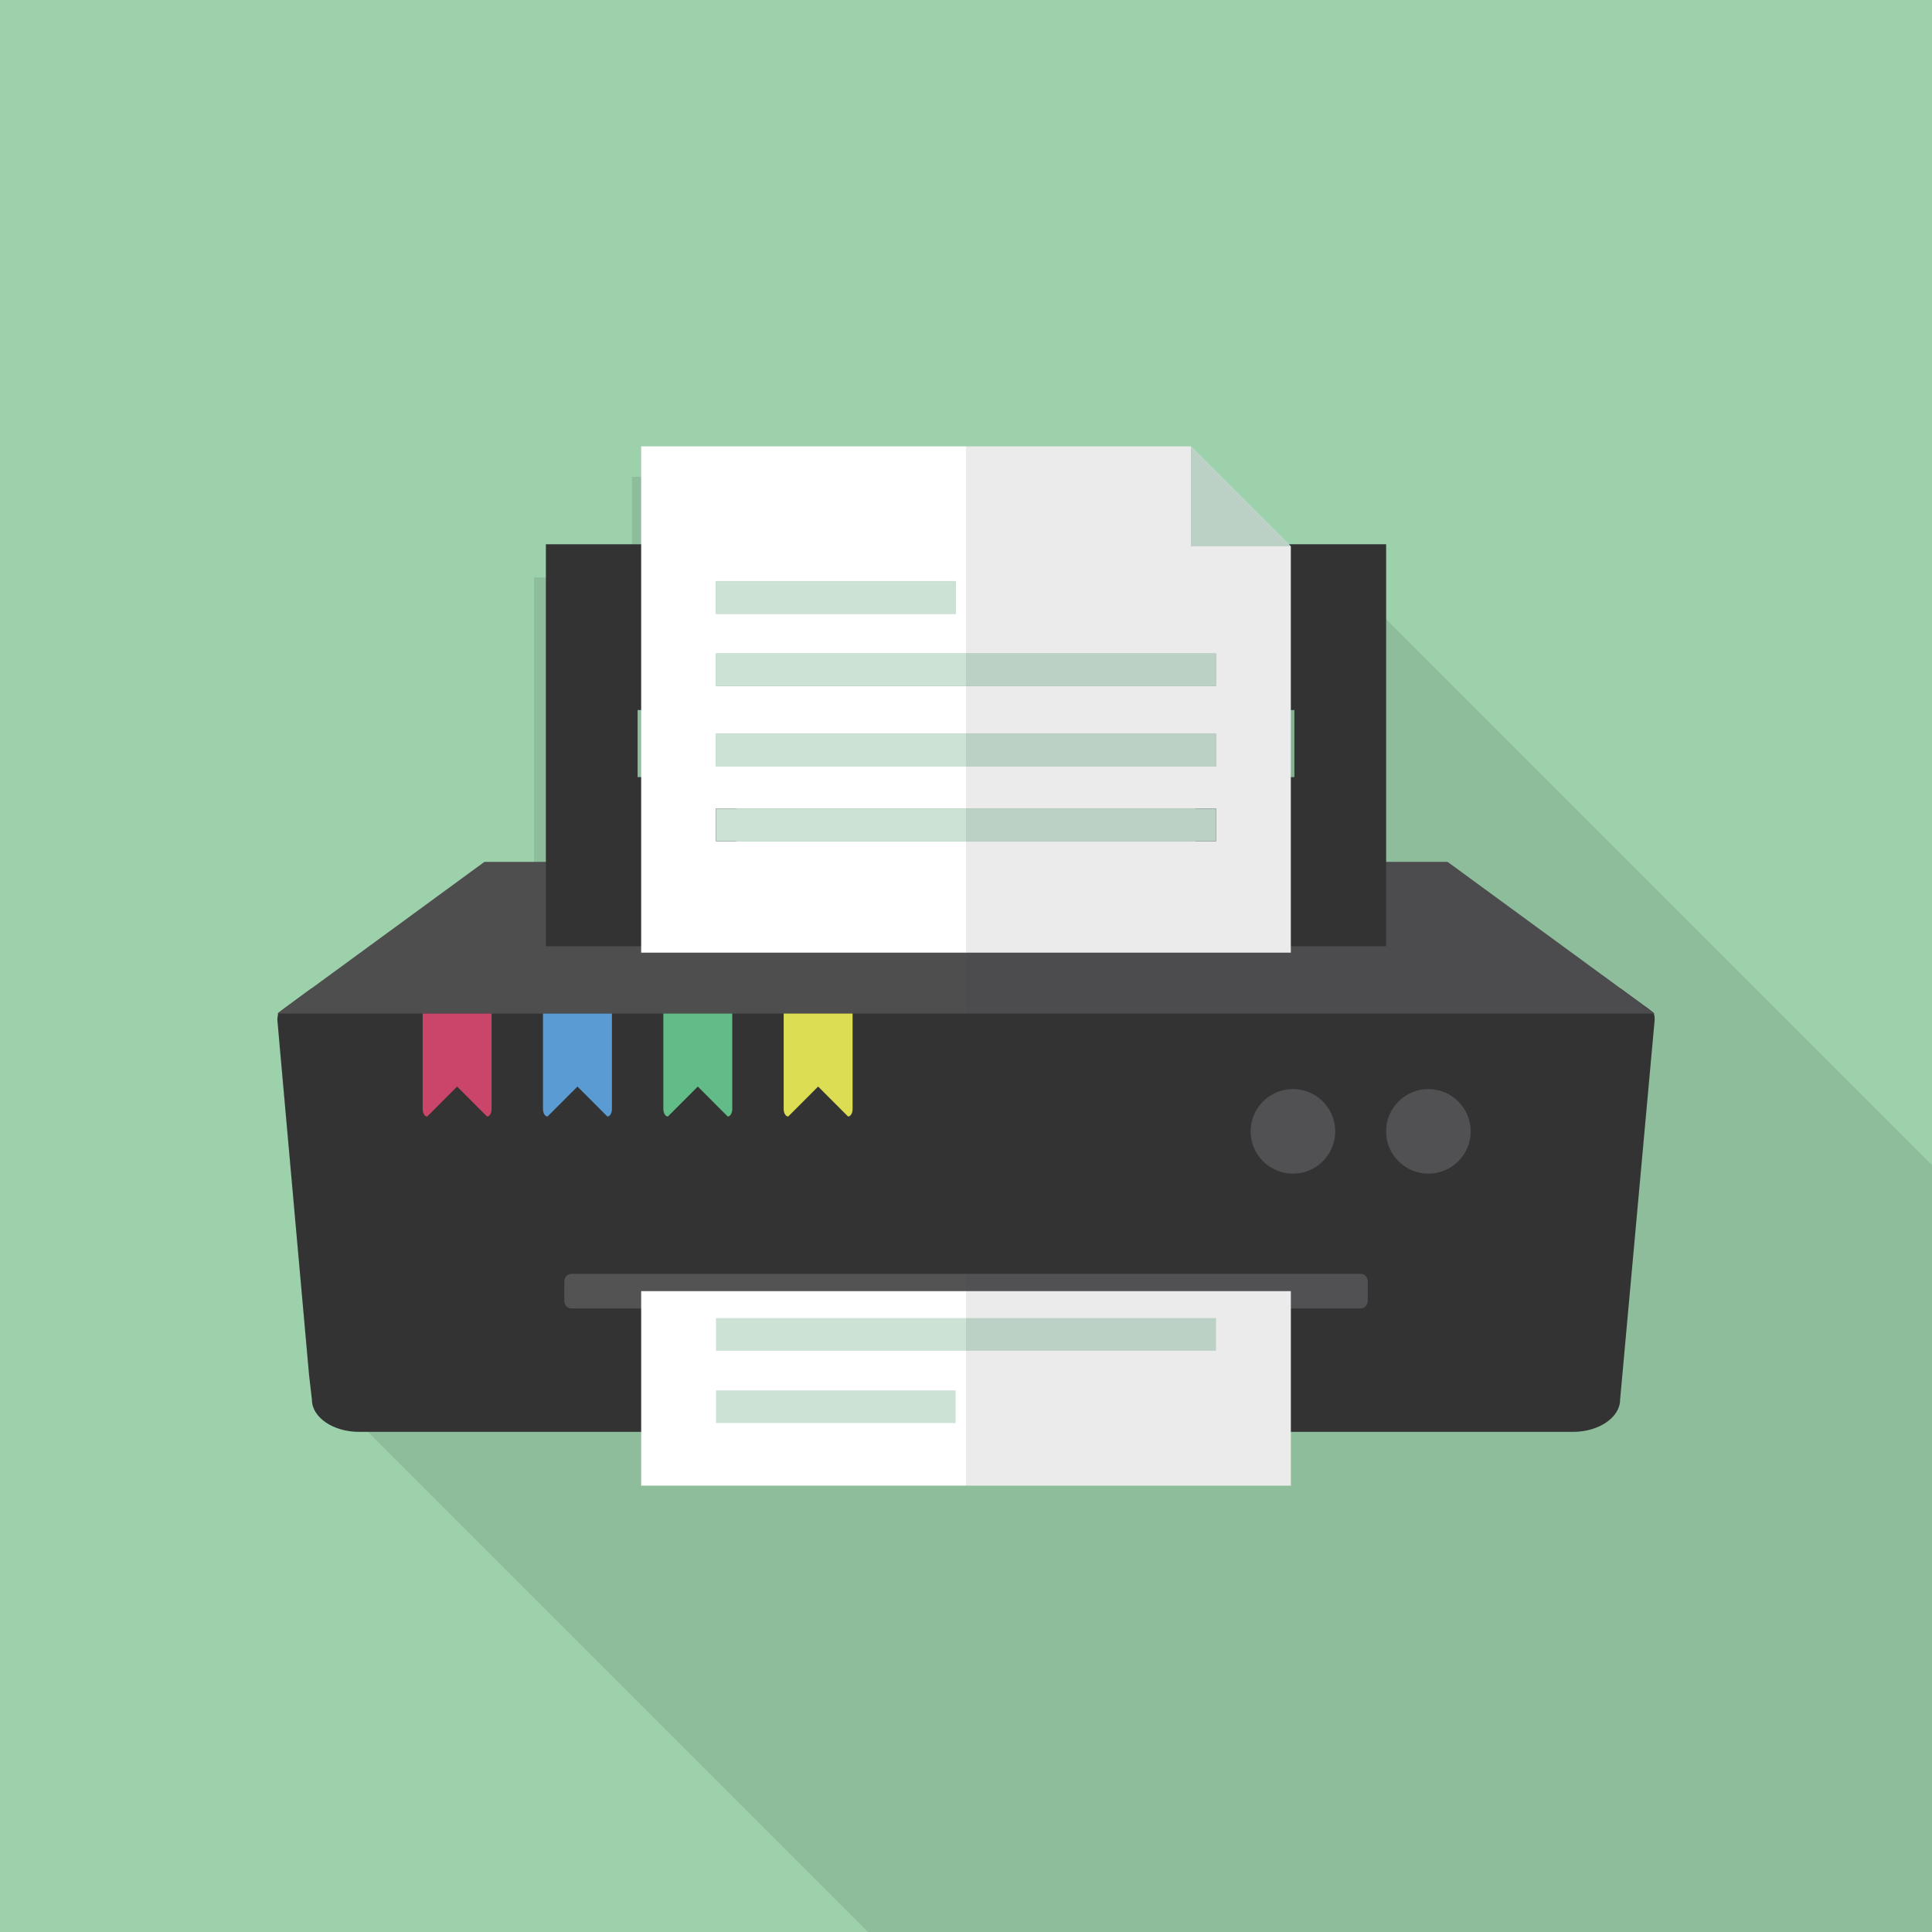 <?xml version="1.0" encoding="iso-8859-1"?>
<!-- Generator: Adobe Illustrator 18.0.0, SVG Export Plug-In . SVG Version: 6.00 Build 0)  -->
<!DOCTYPE svg PUBLIC "-//W3C//DTD SVG 1.1//EN" "http://www.w3.org/Graphics/SVG/1.1/DTD/svg11.dtd">
<svg version="1.1" id="_x31_" xmlns="http://www.w3.org/2000/svg" xmlns:xlink="http://www.w3.org/1999/xlink" x="0px" y="0px"
	 viewBox="0 0 512 512" style="enable-background:new 0 0 512 512;" xml:space="preserve">
<g>
	<rect style="fill:#9CD1AB;" width="512" height="512"/>
	<polygon style="opacity:0.1;fill:#040000;" points="81.869,363.827 92.416,374.374 97.485,379.443 230.042,512 512,512 
		512,308.787 370.432,167.219 367.309,164.096 356.25,153.037 343.91,153.037 342.067,151.194 335.667,144.794 335.104,144.23 
		317.235,126.362 315.597,126.362 169.933,126.362 167.475,126.362 167.475,144.23 167.475,153.037 144.691,153.037 
		141.517,153.037 141.517,228.403 141.517,239.565 124.774,239.565 94.464,261.734 85.094,268.595 77.466,274.176 74.035,276.685 	
		"/>
	<rect x="344.481" y="198.206" style="fill:none;" width="0.968" height="18.25"/>
	<g>
		<rect x="342.091" y="188.174" style="fill:none;" width="0.942" height="17.752"/>
		<rect x="168.978" y="188.174" style="fill:none;" width="0.942" height="17.752"/>
		<path style="fill:#333333;" d="M438.502,270.238l-9.164,100.701c0,4.681-5.628,8.516-12.451,8.516H95.112
			c-6.823,0-12.451-3.835-12.451-8.516l-0.747-6.473l-8.417-94.228c0-0.298,0.05-0.597,0.099-0.946c0-0.249,0.05-0.497,0.15-0.697
			c0-0.1,0.05-0.15,0.05-0.199l1.444-1.097l2.44-1.792l4.681-3.436c1.146-0.249,2.341-0.349,3.586-0.349h340.103
			c1.245,0,2.44,0.1,3.586,0.349l1.145,0.846l3.536,2.59l1.095,0.798l1.395,0.995l0.697,0.548l0.697,0.548
			c0,0.05,0.05,0.1,0.05,0.199c0.1,0.199,0.149,0.447,0.199,0.697C438.502,269.591,438.502,269.94,438.502,270.238z"/>
		<polygon style="fill:#4F4E4F;" points="438.502,268.595 73.498,268.595 73.796,268.396 75.241,267.299 77.681,265.507 
			82.362,262.071 128.38,228.404 383.619,228.404 429.637,262.071 430.783,262.917 434.319,265.507 435.414,266.305 
			436.809,267.299 437.506,267.848 438.203,268.396 		"/>
		<g>
			<path style="fill:#CB456A;" d="M112.008,268.595v9.098v7.113v9.098c0,1.096,0.538,1.985,1.201,1.985l7.932-7.942l7.932,7.942
				c0.663,0,1.201-0.889,1.201-1.985v-9.098v-7.113v-9.098H112.008z"/>
			<path style="fill:#5B9BD4;" d="M143.9,268.595v9.098v7.113v9.098c0,1.096,0.537,1.985,1.2,1.985l7.932-7.942l7.932,7.942
				c0.663,0,1.201-0.889,1.201-1.985v-9.098v-7.113v-9.098H143.9z"/>
			<path style="fill:#62BC87;" d="M175.791,268.595v9.098v7.113v9.098c0,1.096,0.538,1.985,1.201,1.985l7.932-7.942l7.932,7.942
				c0.663,0,1.201-0.889,1.201-1.985v-9.098v-7.113v-9.098H175.791z"/>
			<path style="fill:#DCDD52;" d="M207.682,268.595v9.098v7.113v9.098c0,1.096,0.537,1.985,1.201,1.985l7.932-7.942l7.932,7.942
				c0.663,0,1.201-0.889,1.201-1.985v-9.098v-7.113v-9.098H207.682z"/>
		</g>
		<path style="fill:#545354;" d="M360.613,337.578H151.398c-1.028,0-1.861,0.906-1.861,2.025v5.123c0,1.118,0.833,2.024,1.861,2.024
			h209.215c1.028,0,1.861-0.906,1.861-2.024v-5.123C362.474,338.484,361.641,337.578,360.613,337.578z"/>
		<polygon style="fill:#333333;" points="367.334,144.237 367.334,250.766 316.884,250.766 316.884,205.943 343.03,205.943 
			343.03,188.163 323.408,188.163 323.408,144.237 		"/>
		<polygon style="fill:#333333;" points="195.116,205.943 195.116,250.766 144.666,250.766 144.666,144.237 188.592,144.237 
			188.592,188.163 168.969,188.163 168.969,205.943 		"/>
		<g>
			<rect x="169.919" y="342.164" style="fill:#FFFFFF;" width="172.172" height="51.547"/>
			<rect x="189.747" y="368.473" style="fill:#CBE2D4;" width="63.491" height="8.642"/>
			<rect x="189.747" y="349.319" style="fill:#CBE2D4;" width="132.518" height="8.642"/>
		</g>
		<path style="fill:#FFFFFF;" d="M315.589,118.29H169.916v134.168h172.168V144.785L315.589,118.29z M189.737,153.998h63.499v8.667
			h-63.499V153.998z M189.737,173.173h132.525v8.666H189.737V173.173z M189.737,194.438h132.525v8.616H189.737V194.438z
			 M322.263,214.26v8.666H189.737v-8.666H322.263z"/>
		<rect x="189.747" y="154.02" style="fill:#CBE2D4;" width="63.491" height="8.642"/>
		<rect x="189.747" y="173.174" style="fill:#CBE2D4;" width="132.517" height="8.642"/>
		<rect x="189.747" y="194.43" style="fill:#CBE2D4;" width="132.517" height="8.642"/>
		<rect x="189.747" y="214.284" style="fill:#CBE2D4;" width="132.517" height="8.642"/>
		<polygon style="fill:#CBE2D4;" points="342.084,144.785 315.589,144.785 315.589,118.29 		"/>
		<circle style="fill:#545354;" cx="342.636" cy="299.822" r="11.206"/>
		<circle style="fill:#545354;" cx="378.54" cy="299.822" r="11.206"/>
	</g>
	<polygon style="fill:none;" points="189.737,181.839 256,181.839 256,181.816 189.746,181.816 189.746,173.174 256,173.174 
		256,173.173 189.737,173.173 	"/>
	<rect x="195.116" y="214.26" style="fill:none;" width="60.884" height="0.024"/>
	<rect x="289.131" y="140.042" style="fill:none;" width="0.001" height="66.262"/>
	<polygon style="fill:none;" points="253.236,162.661 189.746,162.661 189.746,154.02 253.236,154.02 253.236,153.997 
		189.737,153.997 189.737,162.665 253.236,162.665 	"/>
	<rect x="256" y="214.26" style="fill:none;" width="60.884" height="0.024"/>
	<rect x="256" y="181.816" style="fill:none;" width="66.262" height="0.023"/>
	<polygon style="fill:none;" points="168.97,205.944 169.916,205.944 169.916,205.926 168.978,205.926 168.978,188.174 
		169.916,188.174 169.916,188.164 168.97,188.164 	"/>
	<rect x="189.737" y="194.439" style="fill:none;" width="0.009" height="8.615"/>
	<polygon style="fill:none;" points="342.084,205.944 343.03,205.944 343.03,205.926 342.091,205.926 342.091,188.174 
		343.03,188.174 343.03,188.164 342.084,188.164 	"/>
	<path style="opacity:0.1;fill:#3B3B3C;" d="M438.253,268.595h0.249l-0.299-0.199l-0.697-0.549l-0.697-0.549l-1.394-0.994
		l-1.096-0.799l-3.536-2.589l-1.146-0.846l-46.018-33.667h-16.285v-84.167h-25.799l-25.947-25.946H256v54.882h66.262v0.001H256
		v8.642h66.262v0.023H256v32.421h60.884v0.024H256V393.71h86.091v-14.255h74.797c6.823,0,12.451-3.835,12.451-8.516l9.164-100.7
		c0-0.299,0-0.648-0.05-0.946C438.402,269.042,438.353,268.795,438.253,268.595z M343.03,188.174h-0.939v17.752h0.939v0.018h-0.946
		v-17.78h0.946V188.174z"/>
</g>
</svg>
